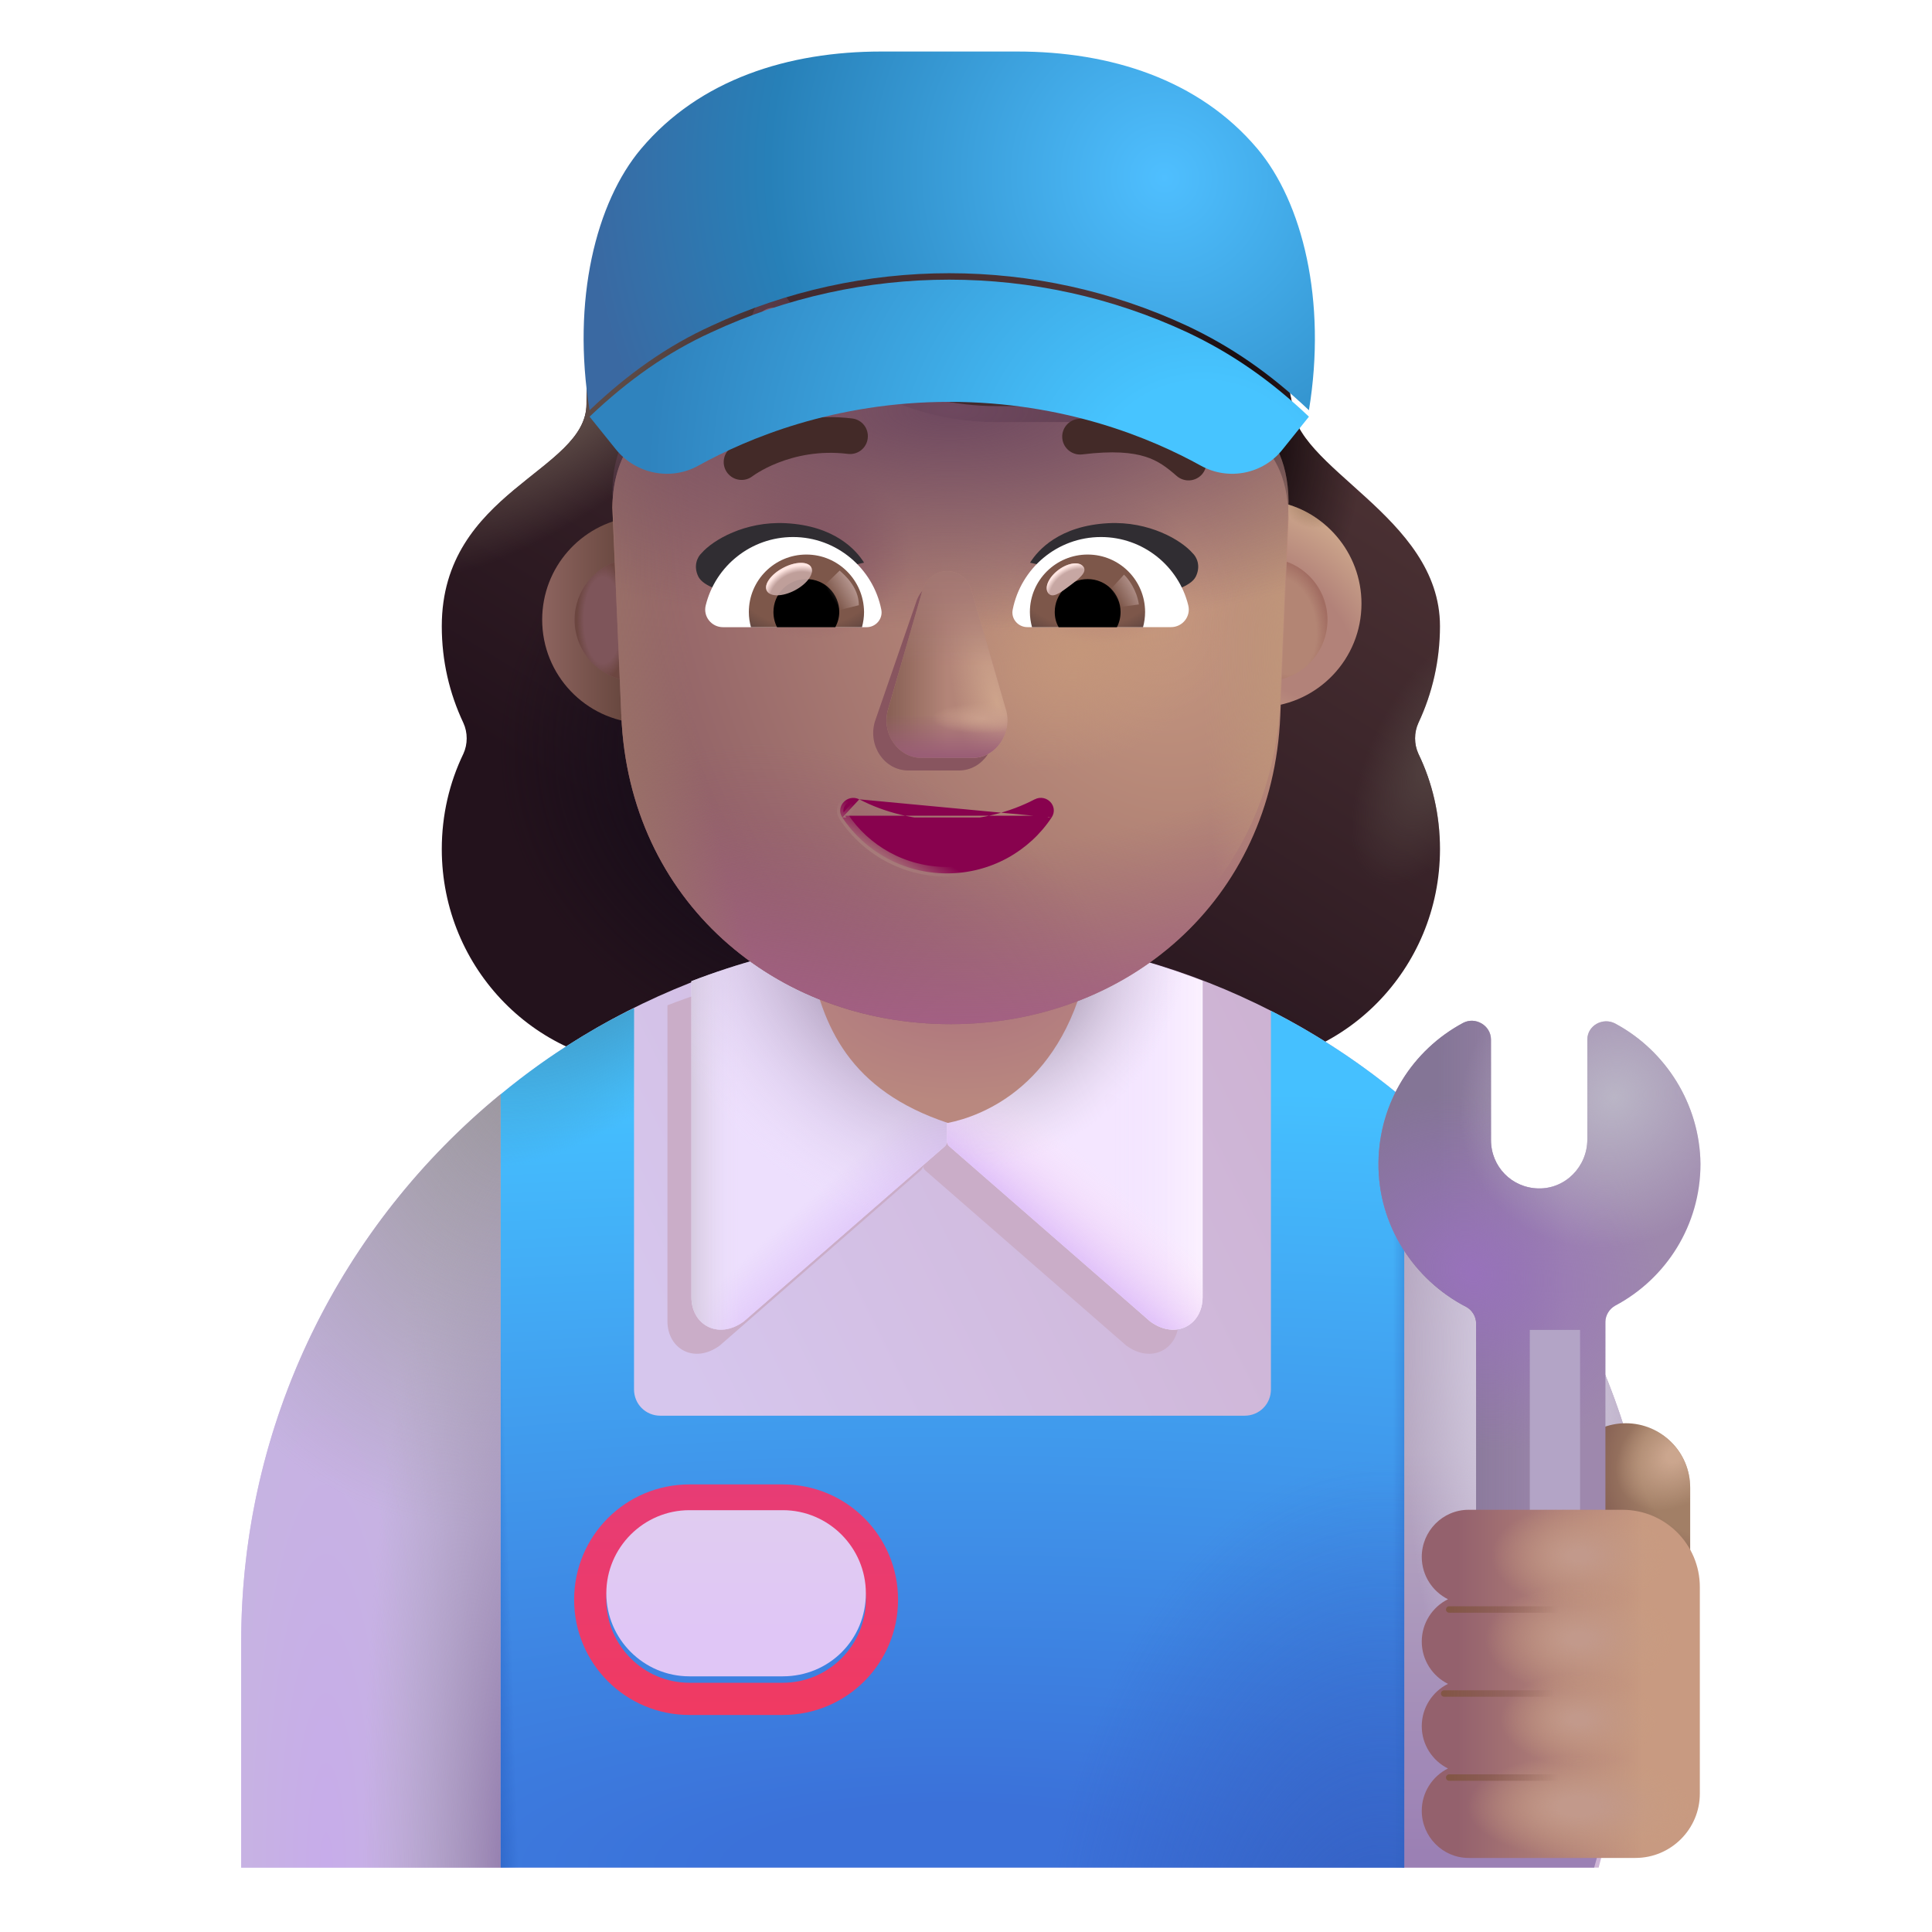 <svg viewBox="1 1 30 30" xmlns="http://www.w3.org/2000/svg">
<g filter="url(#filter0_ii_4002_1954)">
<path d="M23.51 10.724C23.51 9.002 21.211 8.271 21.211 7.25L21.071 6.57C21.071 5.65 21.323 5.179 20.968 4.559H10.651C10.345 5.179 10.257 6.343 10.257 7.263V7.273C10.257 8.321 8.01 8.625 8.01 10.724C8.01 11.264 8.128 11.764 8.345 12.225C8.414 12.375 8.414 12.555 8.345 12.705C8.128 13.155 8.01 13.656 8.01 14.186C8.01 16.048 9.498 17.559 11.331 17.559H20.189C22.022 17.559 23.51 16.048 23.51 14.186C23.51 13.656 23.392 13.155 23.175 12.705C23.106 12.555 23.106 12.375 23.175 12.225C23.392 11.764 23.51 11.254 23.51 10.724Z" fill="url(#paint0_linear_4002_1954)"/>
<path d="M23.51 10.724C23.51 9.002 21.211 8.271 21.211 7.25L21.071 6.57C21.071 5.65 21.323 5.179 20.968 4.559H10.651C10.345 5.179 10.257 6.343 10.257 7.263V7.273C10.257 8.321 8.01 8.625 8.01 10.724C8.01 11.264 8.128 11.764 8.345 12.225C8.414 12.375 8.414 12.555 8.345 12.705C8.128 13.155 8.01 13.656 8.01 14.186C8.01 16.048 9.498 17.559 11.331 17.559H20.189C22.022 17.559 23.51 16.048 23.51 14.186C23.51 13.656 23.392 13.155 23.175 12.705C23.106 12.555 23.106 12.375 23.175 12.225C23.392 11.764 23.51 11.254 23.51 10.724Z" fill="url(#paint1_radial_4002_1954)"/>
<path d="M23.51 10.724C23.51 9.002 21.211 8.271 21.211 7.25L21.071 6.57C21.071 5.65 21.323 5.179 20.968 4.559H10.651C10.345 5.179 10.257 6.343 10.257 7.263V7.273C10.257 8.321 8.01 8.625 8.01 10.724C8.01 11.264 8.128 11.764 8.345 12.225C8.414 12.375 8.414 12.555 8.345 12.705C8.128 13.155 8.01 13.656 8.01 14.186C8.01 16.048 9.498 17.559 11.331 17.559H20.189C22.022 17.559 23.51 16.048 23.51 14.186C23.51 13.656 23.392 13.155 23.175 12.705C23.106 12.555 23.106 12.375 23.175 12.225C23.392 11.764 23.51 11.254 23.51 10.724Z" fill="url(#paint2_radial_4002_1954)"/>
<path d="M23.51 10.724C23.51 9.002 21.211 8.271 21.211 7.25L21.071 6.57C21.071 5.65 21.323 5.179 20.968 4.559H10.651C10.345 5.179 10.257 6.343 10.257 7.263V7.273C10.257 8.321 8.01 8.625 8.01 10.724C8.01 11.264 8.128 11.764 8.345 12.225C8.414 12.375 8.414 12.555 8.345 12.705C8.128 13.155 8.01 13.656 8.01 14.186C8.01 16.048 9.498 17.559 11.331 17.559H20.189C22.022 17.559 23.51 16.048 23.51 14.186C23.51 13.656 23.392 13.155 23.175 12.705C23.106 12.555 23.106 12.375 23.175 12.225C23.392 11.764 23.51 11.254 23.51 10.724Z" fill="url(#paint3_radial_4002_1954)"/>
<path d="M23.51 10.724C23.51 9.002 21.211 8.271 21.211 7.25L21.071 6.57C21.071 5.65 21.323 5.179 20.968 4.559H10.651C10.345 5.179 10.257 6.343 10.257 7.263V7.273C10.257 8.321 8.01 8.625 8.01 10.724C8.01 11.264 8.128 11.764 8.345 12.225C8.414 12.375 8.414 12.555 8.345 12.705C8.128 13.155 8.01 13.656 8.01 14.186C8.01 16.048 9.498 17.559 11.331 17.559H20.189C22.022 17.559 23.51 16.048 23.51 14.186C23.51 13.656 23.392 13.155 23.175 12.705C23.106 12.555 23.106 12.375 23.175 12.225C23.392 11.764 23.51 11.254 23.51 10.724Z" fill="url(#paint4_radial_4002_1954)"/>
</g>
<path d="M15.745 15.5C9.675 15.5 4.745 20.42 4.745 26.5V30H25.824L26.735 26.5C26.735 20.42 21.815 15.5 15.745 15.5Z" fill="url(#paint5_linear_4002_1954)"/>
<g filter="url(#filter1_f_4002_1954)">
<path d="M19.301 21.515V16.607C18.579 16.327 17.82 16.122 17.033 16L15.332 17.776L13.634 16.001C12.846 16.124 12.087 16.33 11.364 16.61V21.515C11.364 21.948 11.782 22.183 12.176 21.894L15.298 19.174C15.32 19.154 15.332 19.127 15.332 19.098C15.332 19.127 15.345 19.154 15.367 19.174L18.489 21.894C18.883 22.183 19.301 21.948 19.301 21.515Z" fill="#CAADC8"/>
</g>
<path d="M11.736 16.236V21.141C11.736 21.574 12.154 21.809 12.549 21.52L15.671 18.8C15.692 18.781 15.705 18.753 15.705 18.724V17.402L14.006 15.627C13.219 15.75 12.459 15.956 11.736 16.236Z" fill="#EDDFFD"/>
<path d="M11.736 16.236V21.141C11.736 21.574 12.154 21.809 12.549 21.52L15.671 18.8C15.692 18.781 15.705 18.753 15.705 18.724V17.402L14.006 15.627C13.219 15.75 12.459 15.956 11.736 16.236Z" fill="url(#paint6_linear_4002_1954)"/>
<path d="M11.736 16.236V21.141C11.736 21.574 12.154 21.809 12.549 21.52L15.671 18.8C15.692 18.781 15.705 18.753 15.705 18.724V17.402L14.006 15.627C13.219 15.75 12.459 15.956 11.736 16.236Z" fill="url(#paint7_linear_4002_1954)"/>
<path d="M11.736 16.236V21.141C11.736 21.574 12.154 21.809 12.549 21.52L15.671 18.8C15.692 18.781 15.705 18.753 15.705 18.724V17.402L14.006 15.627C13.219 15.75 12.459 15.956 11.736 16.236Z" fill="url(#paint8_radial_4002_1954)"/>
<path d="M19.674 16.233V21.141C19.674 21.574 19.256 21.809 18.861 21.52L15.739 18.799C15.717 18.78 15.705 18.753 15.705 18.724V17.402L17.405 15.626C18.192 15.748 18.951 15.953 19.674 16.233Z" fill="#F4E6FF"/>
<path d="M19.674 16.233V21.141C19.674 21.574 19.256 21.809 18.861 21.52L15.739 18.799C15.717 18.78 15.705 18.753 15.705 18.724V17.402L17.405 15.626C18.192 15.748 18.951 15.953 19.674 16.233Z" fill="url(#paint9_linear_4002_1954)"/>
<path d="M19.674 16.233V21.141C19.674 21.574 19.256 21.809 18.861 21.52L15.739 18.799C15.717 18.78 15.705 18.753 15.705 18.724V17.402L17.405 15.626C18.192 15.748 18.951 15.953 19.674 16.233Z" fill="url(#paint10_linear_4002_1954)"/>
<path d="M19.674 16.233V21.141C19.674 21.574 19.256 21.809 18.861 21.52L15.739 18.799C15.717 18.78 15.705 18.753 15.705 18.724V17.402L17.405 15.626C18.192 15.748 18.951 15.953 19.674 16.233Z" fill="url(#paint11_radial_4002_1954)"/>
<path d="M8.775 30V17.99C6.315 20.006 4.745 23.068 4.745 26.5V30H8.775Z" fill="url(#paint12_radial_4002_1954)"/>
<path d="M8.775 30V17.99C6.315 20.006 4.745 23.068 4.745 26.5V30H8.775Z" fill="url(#paint13_radial_4002_1954)"/>
<path d="M8.775 30V17.99C6.315 20.006 4.745 23.068 4.745 26.5V30H8.775Z" fill="url(#paint14_radial_4002_1954)"/>
<path d="M22.775 18.043V30H25.754L26.735 26.5C26.735 23.098 25.195 20.06 22.775 18.043Z" fill="url(#paint15_linear_4002_1954)"/>
<path d="M22.775 18.043V30H25.754L26.735 26.5C26.735 23.098 25.195 20.06 22.775 18.043Z" fill="url(#paint16_radial_4002_1954)"/>
<path d="M26.245 23.1C26.795 23.1 27.245 23.55 27.245 24.1V26.39H25.245V24.1C25.245 23.55 25.695 23.1 26.245 23.1Z" fill="url(#paint17_radial_4002_1954)"/>
<path d="M26.245 23.1C26.795 23.1 27.245 23.55 27.245 24.1V26.39H25.245V24.1C25.245 23.55 25.695 23.1 26.245 23.1Z" fill="url(#paint18_radial_4002_1954)"/>
<path d="M20.735 16.696V22.573C20.735 22.803 20.555 22.983 20.325 22.983H11.255C11.025 22.983 10.845 22.803 10.845 22.573V16.653C10.706 16.72 10.568 16.792 10.432 16.866C10.07 17.066 9.72 17.286 9.385 17.524C9.175 17.674 8.972 17.83 8.775 17.993L8.775 30H22.805L22.805 18.068C22.172 17.536 21.478 17.075 20.735 16.696Z" fill="url(#paint19_radial_4002_1954)"/>
<path d="M20.735 16.696V22.573C20.735 22.803 20.555 22.983 20.325 22.983H11.255C11.025 22.983 10.845 22.803 10.845 22.573V16.653C10.706 16.72 10.568 16.792 10.432 16.866C10.07 17.066 9.72 17.286 9.385 17.524C9.175 17.674 8.972 17.83 8.775 17.993L8.775 30H22.805L22.805 18.068C22.172 17.536 21.478 17.075 20.735 16.696Z" fill="url(#paint20_radial_4002_1954)"/>
<path d="M20.735 16.696V22.573C20.735 22.803 20.555 22.983 20.325 22.983H11.255C11.025 22.983 10.845 22.803 10.845 22.573V16.653C10.706 16.72 10.568 16.792 10.432 16.866C10.07 17.066 9.72 17.286 9.385 17.524C9.175 17.674 8.972 17.83 8.775 17.993L8.775 30H22.805L22.805 18.068C22.172 17.536 21.478 17.075 20.735 16.696Z" fill="url(#paint21_linear_4002_1954)"/>
<path d="M20.735 16.696V22.573C20.735 22.803 20.555 22.983 20.325 22.983H11.255C11.025 22.983 10.845 22.803 10.845 22.573V16.653C10.706 16.72 10.568 16.792 10.432 16.866C10.07 17.066 9.72 17.286 9.385 17.524C9.175 17.674 8.972 17.83 8.775 17.993L8.775 30H22.805L22.805 18.068C22.172 17.536 21.478 17.075 20.735 16.696Z" fill="url(#paint22_linear_4002_1954)"/>
<path d="M20.735 16.696V22.573C20.735 22.803 20.555 22.983 20.325 22.983H11.255C11.025 22.983 10.845 22.803 10.845 22.573V16.653C10.706 16.72 10.568 16.792 10.432 16.866C10.07 17.066 9.72 17.286 9.385 17.524C9.175 17.674 8.972 17.83 8.775 17.993L8.775 30H22.805L22.805 18.068C22.172 17.536 21.478 17.075 20.735 16.696Z" fill="url(#paint23_radial_4002_1954)"/>
<g filter="url(#filter2_d_4002_1954)">
<path d="M13.155 24.45C13.865 24.45 14.445 25.03 14.445 25.74C14.445 26.45 13.865 27.03 13.155 27.03H11.705C10.995 27.03 10.415 26.45 10.415 25.74C10.415 25.03 10.995 24.45 11.705 24.45H13.155ZM13.155 23.95H11.705C10.715 23.95 9.915 24.75 9.915 25.74C9.915 26.73 10.715 27.53 11.705 27.53H13.155C14.145 27.53 14.945 26.73 14.945 25.74C14.945 24.75 14.145 23.95 13.155 23.95Z" fill="url(#paint24_linear_4002_1954)"/>
</g>
<g filter="url(#filter3_i_4002_1954)">
<path d="M13.155 27.03H11.705C10.995 27.03 10.415 26.45 10.415 25.74C10.415 25.03 10.995 24.45 11.705 24.45H13.155C13.865 24.45 14.445 25.03 14.445 25.74C14.445 26.46 13.875 27.03 13.155 27.03Z" fill="url(#paint25_linear_4002_1954)"/>
</g>
<g filter="url(#filter4_i_4002_1954)">
<path d="M15.717 18.637C14.194 18.129 13.767 17.149 13.564 16.048H17.916C17.549 18.064 16.235 18.535 15.717 18.637Z" fill="url(#paint26_radial_4002_1954)"/>
</g>
<g filter="url(#filter5_i_4002_1954)">
<path d="M25.93 17.043C25.739 16.943 25.498 17.073 25.498 17.293V18.844C25.498 19.264 25.157 19.614 24.735 19.604C24.323 19.594 24.002 19.264 24.002 18.854V17.293C24.002 17.073 23.761 16.933 23.57 17.033C22.787 17.453 22.265 18.264 22.255 19.204C22.245 20.175 22.807 21.025 23.621 21.445C23.711 21.495 23.771 21.596 23.771 21.696V27.999C23.771 28.55 24.223 29 24.775 29C25.327 29 25.779 28.55 25.779 27.999V21.676C25.779 21.576 25.839 21.476 25.93 21.425C26.723 21.005 27.255 20.175 27.255 19.224C27.245 18.294 26.713 17.463 25.93 17.043Z" fill="#9E88AD"/>
<path d="M25.93 17.043C25.739 16.943 25.498 17.073 25.498 17.293V18.844C25.498 19.264 25.157 19.614 24.735 19.604C24.323 19.594 24.002 19.264 24.002 18.854V17.293C24.002 17.073 23.761 16.933 23.57 17.033C22.787 17.453 22.265 18.264 22.255 19.204C22.245 20.175 22.807 21.025 23.621 21.445C23.711 21.495 23.771 21.596 23.771 21.696V27.999C23.771 28.55 24.223 29 24.775 29C25.327 29 25.779 28.55 25.779 27.999V21.676C25.779 21.576 25.839 21.476 25.93 21.425C26.723 21.005 27.255 20.175 27.255 19.224C27.245 18.294 26.713 17.463 25.93 17.043Z" fill="url(#paint27_linear_4002_1954)"/>
<path d="M25.93 17.043C25.739 16.943 25.498 17.073 25.498 17.293V18.844C25.498 19.264 25.157 19.614 24.735 19.604C24.323 19.594 24.002 19.264 24.002 18.854V17.293C24.002 17.073 23.761 16.933 23.57 17.033C22.787 17.453 22.265 18.264 22.255 19.204C22.245 20.175 22.807 21.025 23.621 21.445C23.711 21.495 23.771 21.596 23.771 21.696V27.999C23.771 28.55 24.223 29 24.775 29C25.327 29 25.779 28.55 25.779 27.999V21.676C25.779 21.576 25.839 21.476 25.93 21.425C26.723 21.005 27.255 20.175 27.255 19.224C27.245 18.294 26.713 17.463 25.93 17.043Z" fill="url(#paint28_radial_4002_1954)"/>
<path d="M25.93 17.043C25.739 16.943 25.498 17.073 25.498 17.293V18.844C25.498 19.264 25.157 19.614 24.735 19.604C24.323 19.594 24.002 19.264 24.002 18.854V17.293C24.002 17.073 23.761 16.933 23.57 17.033C22.787 17.453 22.265 18.264 22.255 19.204C22.245 20.175 22.807 21.025 23.621 21.445C23.711 21.495 23.771 21.596 23.771 21.696V27.999C23.771 28.55 24.223 29 24.775 29C25.327 29 25.779 28.55 25.779 27.999V21.676C25.779 21.576 25.839 21.476 25.93 21.425C26.723 21.005 27.255 20.175 27.255 19.224C27.245 18.294 26.713 17.463 25.93 17.043Z" fill="url(#paint29_radial_4002_1954)"/>
</g>
<g filter="url(#filter6_f_4002_1954)">
<rect x="24.755" y="21.651" width="0.78" height="3.662" fill="#B3A4C6"/>
</g>
<g filter="url(#filter7_i_4002_1954)">
<path d="M22.927 25.326C22.927 24.924 23.252 24.594 23.654 24.594H26.045C26.708 24.594 27.245 25.131 27.245 25.794V29C27.245 29.552 26.797 30 26.245 30H23.654C23.252 30 22.927 29.669 22.927 29.268C22.927 28.981 23.093 28.731 23.334 28.611C23.093 28.491 22.927 28.241 22.927 27.954C22.927 27.667 23.093 27.417 23.334 27.297C23.093 27.177 22.927 26.927 22.927 26.64C22.927 26.353 23.093 26.102 23.334 25.983C23.093 25.863 22.927 25.612 22.927 25.326Z" fill="url(#paint30_linear_4002_1954)"/>
<path d="M22.927 25.326C22.927 24.924 23.252 24.594 23.654 24.594H26.045C26.708 24.594 27.245 25.131 27.245 25.794V29C27.245 29.552 26.797 30 26.245 30H23.654C23.252 30 22.927 29.669 22.927 29.268C22.927 28.981 23.093 28.731 23.334 28.611C23.093 28.491 22.927 28.241 22.927 27.954C22.927 27.667 23.093 27.417 23.334 27.297C23.093 27.177 22.927 26.927 22.927 26.64C22.927 26.353 23.093 26.102 23.334 25.983C23.093 25.863 22.927 25.612 22.927 25.326Z" fill="url(#paint31_radial_4002_1954)"/>
<path d="M22.927 25.326C22.927 24.924 23.252 24.594 23.654 24.594H26.045C26.708 24.594 27.245 25.131 27.245 25.794V29C27.245 29.552 26.797 30 26.245 30H23.654C23.252 30 22.927 29.669 22.927 29.268C22.927 28.981 23.093 28.731 23.334 28.611C23.093 28.491 22.927 28.241 22.927 27.954C22.927 27.667 23.093 27.417 23.334 27.297C23.093 27.177 22.927 26.927 22.927 26.64C22.927 26.353 23.093 26.102 23.334 25.983C23.093 25.863 22.927 25.612 22.927 25.326Z" fill="url(#paint32_radial_4002_1954)"/>
<path d="M22.927 25.326C22.927 24.924 23.252 24.594 23.654 24.594H26.045C26.708 24.594 27.245 25.131 27.245 25.794V29C27.245 29.552 26.797 30 26.245 30H23.654C23.252 30 22.927 29.669 22.927 29.268C22.927 28.981 23.093 28.731 23.334 28.611C23.093 28.491 22.927 28.241 22.927 27.954C22.927 27.667 23.093 27.417 23.334 27.297C23.093 27.177 22.927 26.927 22.927 26.64C22.927 26.353 23.093 26.102 23.334 25.983C23.093 25.863 22.927 25.612 22.927 25.326Z" fill="url(#paint33_radial_4002_1954)"/>
<path d="M22.927 25.326C22.927 24.924 23.252 24.594 23.654 24.594H26.045C26.708 24.594 27.245 25.131 27.245 25.794V29C27.245 29.552 26.797 30 26.245 30H23.654C23.252 30 22.927 29.669 22.927 29.268C22.927 28.981 23.093 28.731 23.334 28.611C23.093 28.491 22.927 28.241 22.927 27.954C22.927 27.667 23.093 27.417 23.334 27.297C23.093 27.177 22.927 26.927 22.927 26.64C22.927 26.353 23.093 26.102 23.334 25.983C23.093 25.863 22.927 25.612 22.927 25.326Z" fill="url(#paint34_radial_4002_1954)"/>
</g>
<g filter="url(#filter8_f_4002_1954)">
<path d="M23.503 25.992H25.3" stroke="url(#paint35_linear_4002_1954)" stroke-width="0.1" stroke-linecap="round"/>
</g>
<g filter="url(#filter9_f_4002_1954)">
<path d="M23.425 27.297H25.222" stroke="url(#paint36_linear_4002_1954)" stroke-width="0.1" stroke-linecap="round"/>
</g>
<g filter="url(#filter10_f_4002_1954)">
<path d="M23.503 28.602H25.3" stroke="url(#paint37_linear_4002_1954)" stroke-width="0.1" stroke-linecap="round"/>
</g>
<g filter="url(#filter11_i_4002_1954)">
<path d="M20.627 12.229C20.692 11.165 20.756 10.102 20.811 9.038C21.567 9.17 22.141 9.83 22.141 10.623C22.141 11.48 21.471 12.18 20.627 12.229Z" fill="url(#paint38_radial_4002_1954)"/>
<path d="M20.627 12.229C20.692 11.165 20.756 10.102 20.811 9.038C21.567 9.17 22.141 9.83 22.141 10.623C22.141 11.48 21.471 12.18 20.627 12.229Z" fill="url(#paint39_radial_4002_1954)"/>
</g>
<g filter="url(#filter12_i_4002_1954)">
<path d="M10.651 9.03C9.87 9.14 9.269 9.811 9.269 10.623C9.269 11.482 9.942 12.184 10.789 12.23C10.725 11.161 10.672 10.099 10.651 9.03Z" fill="url(#paint40_linear_4002_1954)"/>
</g>
<g filter="url(#filter13_f_4002_1954)">
<path d="M10.668 9.691C10.241 9.787 9.922 10.168 9.922 10.623C9.922 11.108 10.283 11.508 10.751 11.57C10.716 10.944 10.687 10.318 10.668 9.691Z" fill="#7E555A"/>
<path d="M10.668 9.691C10.241 9.787 9.922 10.168 9.922 10.623C9.922 11.108 10.283 11.508 10.751 11.57C10.716 10.944 10.687 10.318 10.668 9.691Z" fill="url(#paint41_radial_4002_1954)"/>
</g>
<g filter="url(#filter14_f_4002_1954)">
<path d="M20.667 11.579C20.705 10.944 20.742 10.31 20.777 9.675C21.248 9.734 21.613 10.136 21.613 10.623C21.613 11.148 21.19 11.574 20.667 11.579Z" fill="#B38574"/>
<path d="M20.667 11.579C20.705 10.944 20.742 10.31 20.777 9.675C21.248 9.734 21.613 10.136 21.613 10.623C21.613 11.148 21.19 11.574 20.667 11.579Z" fill="url(#paint42_radial_4002_1954)"/>
</g>
<g filter="url(#filter15_i_4002_1954)">
<path d="M19.795 7.306H16.481C15.167 7.306 13.973 6.712 13.236 5.65C13.107 5.464 12.838 5.503 12.758 5.698L12.679 5.893C12.44 6.458 11.992 6.897 11.445 7.131C11.415 7.15 11.375 7.17 11.335 7.18C11.086 7.297 10.519 7.667 10.509 8.632L10.648 11.867C10.768 14.733 13.027 16.653 15.764 16.653C18.501 16.653 20.76 14.733 20.88 11.867L21.009 8.788C20.989 7.433 19.984 7.306 19.795 7.306Z" fill="url(#paint43_radial_4002_1954)"/>
<path d="M19.795 7.306H16.481C15.167 7.306 13.973 6.712 13.236 5.65C13.107 5.464 12.838 5.503 12.758 5.698L12.679 5.893C12.44 6.458 11.992 6.897 11.445 7.131C11.415 7.15 11.375 7.17 11.335 7.18C11.086 7.297 10.519 7.667 10.509 8.632L10.648 11.867C10.768 14.733 13.027 16.653 15.764 16.653C18.501 16.653 20.76 14.733 20.88 11.867L21.009 8.788C20.989 7.433 19.984 7.306 19.795 7.306Z" fill="url(#paint44_radial_4002_1954)"/>
<path d="M19.795 7.306H16.481C15.167 7.306 13.973 6.712 13.236 5.65C13.107 5.464 12.838 5.503 12.758 5.698L12.679 5.893C12.44 6.458 11.992 6.897 11.445 7.131C11.415 7.15 11.375 7.17 11.335 7.18C11.086 7.297 10.519 7.667 10.509 8.632L10.648 11.867C10.768 14.733 13.027 16.653 15.764 16.653C18.501 16.653 20.76 14.733 20.88 11.867L21.009 8.788C20.989 7.433 19.984 7.306 19.795 7.306Z" fill="url(#paint45_radial_4002_1954)"/>
<path d="M19.795 7.306H16.481C15.167 7.306 13.973 6.712 13.236 5.65C13.107 5.464 12.838 5.503 12.758 5.698L12.679 5.893C12.44 6.458 11.992 6.897 11.445 7.131C11.415 7.15 11.375 7.17 11.335 7.18C11.086 7.297 10.519 7.667 10.509 8.632L10.648 11.867C10.768 14.733 13.027 16.653 15.764 16.653C18.501 16.653 20.76 14.733 20.88 11.867L21.009 8.788C20.989 7.433 19.984 7.306 19.795 7.306Z" fill="url(#paint46_radial_4002_1954)"/>
<path d="M19.795 7.306H16.481C15.167 7.306 13.973 6.712 13.236 5.65C13.107 5.464 12.838 5.503 12.758 5.698L12.679 5.893C12.44 6.458 11.992 6.897 11.445 7.131C11.415 7.15 11.375 7.17 11.335 7.18C11.086 7.297 10.519 7.667 10.509 8.632L10.648 11.867C10.768 14.733 13.027 16.653 15.764 16.653C18.501 16.653 20.76 14.733 20.88 11.867L21.009 8.788C20.989 7.433 19.984 7.306 19.795 7.306Z" fill="url(#paint47_radial_4002_1954)"/>
<path d="M19.795 7.306H16.481C15.167 7.306 13.973 6.712 13.236 5.65C13.107 5.464 12.838 5.503 12.758 5.698L12.679 5.893C12.44 6.458 11.992 6.897 11.445 7.131C11.415 7.15 11.375 7.17 11.335 7.18C11.086 7.297 10.519 7.667 10.509 8.632L10.648 11.867C10.768 14.733 13.027 16.653 15.764 16.653C18.501 16.653 20.76 14.733 20.88 11.867L21.009 8.788C20.989 7.433 19.984 7.306 19.795 7.306Z" fill="url(#paint48_radial_4002_1954)"/>
<path d="M19.795 7.306H16.481C15.167 7.306 13.973 6.712 13.236 5.65C13.107 5.464 12.838 5.503 12.758 5.698L12.679 5.893C12.44 6.458 11.992 6.897 11.445 7.131C11.415 7.15 11.375 7.17 11.335 7.18C11.086 7.297 10.519 7.667 10.509 8.632L10.648 11.867C10.768 14.733 13.027 16.653 15.764 16.653C18.501 16.653 20.76 14.733 20.88 11.867L21.009 8.788C20.989 7.433 19.984 7.306 19.795 7.306Z" fill="url(#paint49_radial_4002_1954)"/>
<path d="M19.795 7.306H16.481C15.167 7.306 13.973 6.712 13.236 5.65C13.107 5.464 12.838 5.503 12.758 5.698L12.679 5.893C12.44 6.458 11.992 6.897 11.445 7.131C11.415 7.15 11.375 7.17 11.335 7.18C11.086 7.297 10.519 7.667 10.509 8.632L10.648 11.867C10.768 14.733 13.027 16.653 15.764 16.653C18.501 16.653 20.76 14.733 20.88 11.867L21.009 8.788C20.989 7.433 19.984 7.306 19.795 7.306Z" fill="url(#paint50_radial_4002_1954)"/>
</g>
<path d="M19.795 7.306H16.481C15.167 7.306 13.973 6.712 13.236 5.65C13.107 5.464 12.838 5.503 12.758 5.698L12.679 5.893C12.44 6.458 11.992 6.897 11.445 7.131C11.415 7.15 11.375 7.17 11.335 7.18C11.086 7.297 10.519 7.667 10.509 8.632L10.648 11.867C10.768 14.733 13.027 16.653 15.764 16.653C18.501 16.653 20.76 14.733 20.88 11.867L21.009 8.788C20.989 7.433 19.984 7.306 19.795 7.306Z" fill="url(#paint51_radial_4002_1954)"/>
<path d="M19.795 7.306H16.481C15.167 7.306 13.973 6.712 13.236 5.65C13.107 5.464 12.838 5.503 12.758 5.698L12.679 5.893C12.44 6.458 11.992 6.897 11.445 7.131C11.415 7.15 11.375 7.17 11.335 7.18C11.086 7.297 10.519 7.667 10.509 8.632L10.648 11.867C10.768 14.733 13.027 16.653 15.764 16.653C18.501 16.653 20.76 14.733 20.88 11.867L21.009 8.788C20.989 7.433 19.984 7.306 19.795 7.306Z" fill="url(#paint52_radial_4002_1954)"/>
<g filter="url(#filter16_f_4002_1954)">
<path d="M15.219 10.37L14.584 12.208C14.475 12.586 14.736 12.964 15.104 12.964H15.891C16.26 12.964 16.52 12.581 16.411 12.208L15.88 10.37C15.766 9.963 15.338 9.963 15.219 10.37Z" fill="#88555F"/>
</g>
<g filter="url(#filter17_f_4002_1954)">
<path d="M15.322 10.174L14.791 12.012C14.683 12.391 14.943 12.769 15.312 12.769H16.098C16.467 12.769 16.727 12.385 16.619 12.012L16.087 10.174C15.973 9.767 15.442 9.767 15.322 10.174Z" fill="#B38578"/>
<path d="M15.322 10.174L14.791 12.012C14.683 12.391 14.943 12.769 15.312 12.769H16.098C16.467 12.769 16.727 12.385 16.619 12.012L16.087 10.174C15.973 9.767 15.442 9.767 15.322 10.174Z" fill="url(#paint53_radial_4002_1954)"/>
<path d="M15.322 10.174L14.791 12.012C14.683 12.391 14.943 12.769 15.312 12.769H16.098C16.467 12.769 16.727 12.385 16.619 12.012L16.087 10.174C15.973 9.767 15.442 9.767 15.322 10.174Z" fill="url(#paint54_linear_4002_1954)"/>
<path d="M15.322 10.174L14.791 12.012C14.683 12.391 14.943 12.769 15.312 12.769H16.098C16.467 12.769 16.727 12.385 16.619 12.012L16.087 10.174C15.973 9.767 15.442 9.767 15.322 10.174Z" fill="url(#paint55_linear_4002_1954)"/>
<path d="M15.322 10.174L14.791 12.012C14.683 12.391 14.943 12.769 15.312 12.769H16.098C16.467 12.769 16.727 12.385 16.619 12.012L16.087 10.174C15.973 9.767 15.442 9.767 15.322 10.174Z" fill="url(#paint56_radial_4002_1954)"/>
<path d="M15.322 10.174L14.791 12.012C14.683 12.391 14.943 12.769 15.312 12.769H16.098C16.467 12.769 16.727 12.385 16.619 12.012L16.087 10.174C15.973 9.767 15.442 9.767 15.322 10.174Z" fill="url(#paint57_linear_4002_1954)"/>
</g>
<path d="M14.343 13.412L14.343 13.412C14.736 13.617 15.205 13.735 15.705 13.735C16.21 13.735 16.674 13.617 17.067 13.412L17.068 13.412L17.068 13.412C17.158 13.366 17.252 13.393 17.309 13.452C17.366 13.511 17.387 13.607 17.33 13.693M14.343 13.412L17.288 13.666M14.343 13.412L14.342 13.412C14.251 13.366 14.157 13.395 14.101 13.454C14.044 13.514 14.022 13.609 14.08 13.694M14.343 13.412L14.122 13.666M17.33 13.693C17.33 13.693 17.33 13.693 17.33 13.693L17.288 13.666M17.33 13.693C17.33 13.693 17.33 13.693 17.33 13.693L17.288 13.666M17.33 13.693C16.986 14.214 16.387 14.562 15.705 14.562C15.023 14.562 14.424 14.215 14.08 13.694M17.288 13.666C16.953 14.173 16.37 14.512 15.705 14.512C15.04 14.512 14.457 14.173 14.122 13.666M14.08 13.694C14.08 13.694 14.08 13.694 14.081 13.694L14.122 13.666M14.08 13.694C14.08 13.694 14.08 13.693 14.08 13.693L14.122 13.666" fill="#88024E" stroke="url(#paint58_linear_4002_1954)" stroke-width="0.1"/>
<g filter="url(#filter18_i_4002_1954)">
<path d="M19.438 8.173C19.263 8.021 19.059 7.859 18.75 7.762C18.446 7.666 18.065 7.641 17.538 7.705C17.386 7.724 17.277 7.862 17.296 8.014C17.315 8.166 17.453 8.274 17.605 8.256C18.086 8.197 18.381 8.227 18.584 8.291C18.782 8.353 18.916 8.455 19.073 8.592C19.189 8.692 19.364 8.68 19.465 8.565C19.565 8.449 19.553 8.274 19.438 8.173Z" fill="#432A28"/>
</g>
<g filter="url(#filter19_i_4002_1954)">
<path d="M12.294 8.057C12.384 8.003 12.514 7.934 12.678 7.87C13.005 7.741 13.473 7.629 14.033 7.698C14.185 7.716 14.293 7.854 14.274 8.007C14.256 8.159 14.118 8.267 13.966 8.248C13.517 8.193 13.143 8.283 12.88 8.386C12.749 8.437 12.647 8.492 12.579 8.533C12.545 8.553 12.52 8.57 12.504 8.581C12.496 8.586 12.49 8.59 12.487 8.593L12.484 8.595C12.364 8.688 12.19 8.666 12.096 8.545C12.002 8.424 12.024 8.25 12.145 8.156L12.294 8.057Z" fill="#432A28"/>
</g>
<g filter="url(#filter20_i_4002_1954)">
<path d="M18.213 9.274C17.448 9.313 17.114 9.696 16.995 9.887L19.006 10.348C19.147 10.356 19.491 10.262 19.569 10.102C19.65 9.935 19.581 9.797 19.518 9.739C19.342 9.536 18.844 9.242 18.213 9.274Z" fill="#302D32"/>
</g>
<g filter="url(#filter21_i_4002_1954)">
<path d="M13.199 9.274C13.964 9.313 14.298 9.696 14.417 9.887L12.406 10.348C12.265 10.356 11.921 10.262 11.843 10.102C11.762 9.935 11.831 9.797 11.894 9.739C12.07 9.536 12.568 9.242 13.199 9.274Z" fill="#302D32"/>
</g>
<path d="M18.096 9.339C18.749 9.339 19.301 9.789 19.451 10.398C19.495 10.572 19.362 10.738 19.183 10.738H16.952C16.81 10.738 16.696 10.609 16.725 10.467C16.851 9.826 17.415 9.339 18.096 9.339Z" fill="white"/>
<path d="M17.889 9.611C18.384 9.611 18.781 10.012 18.781 10.503C18.781 10.584 18.769 10.666 18.749 10.739H17.025C17.005 10.662 16.992 10.584 16.992 10.503C16.992 10.012 17.394 9.611 17.889 9.611Z" fill="url(#paint59_radial_4002_1954)"/>
<path d="M17.378 10.503C17.378 10.219 17.605 9.992 17.889 9.992C18.173 9.992 18.4 10.219 18.4 10.503C18.4 10.588 18.38 10.67 18.343 10.739H17.439C17.398 10.67 17.378 10.588 17.378 10.503Z" fill="black"/>
<g filter="url(#filter22_f_4002_1954)">
<path d="M17.823 9.8C17.887 9.885 17.754 9.988 17.603 10.101C17.452 10.214 17.34 10.294 17.276 10.209C17.213 10.124 17.284 9.963 17.435 9.85C17.586 9.737 17.76 9.714 17.823 9.8Z" fill="#C7A7A3"/>
<path d="M17.823 9.8C17.887 9.885 17.754 9.988 17.603 10.101C17.452 10.214 17.34 10.294 17.276 10.209C17.213 10.124 17.284 9.963 17.435 9.85C17.586 9.737 17.76 9.714 17.823 9.8Z" fill="url(#paint60_radial_4002_1954)"/>
</g>
<g filter="url(#filter23_f_4002_1954)">
<path d="M18.684 10.386C18.651 10.155 18.516 9.981 18.453 9.923L18.193 10.208L18.31 10.437L18.684 10.386Z" fill="url(#paint61_linear_4002_1954)"/>
</g>
<path d="M13.314 9.339C12.661 9.339 12.109 9.789 11.959 10.398C11.914 10.572 12.048 10.739 12.227 10.739H14.458C14.6 10.739 14.713 10.609 14.685 10.467C14.559 9.826 13.991 9.339 13.314 9.339Z" fill="white"/>
<path d="M13.521 9.611C13.026 9.611 12.628 10.012 12.628 10.503C12.628 10.585 12.64 10.666 12.661 10.739H14.385C14.405 10.662 14.417 10.585 14.417 10.503C14.413 10.012 14.016 9.611 13.521 9.611Z" fill="url(#paint62_radial_4002_1954)"/>
<path d="M14.032 10.503C14.032 10.219 13.805 9.992 13.521 9.992C13.237 9.992 13.01 10.219 13.01 10.503C13.01 10.588 13.03 10.67 13.066 10.739H13.971C14.008 10.67 14.032 10.588 14.032 10.503Z" fill="black"/>
<g filter="url(#filter24_f_4002_1954)">
<path d="M14.336 10.398C14.336 10.11 14.102 9.918 14.038 9.86L13.75 10.139L13.927 10.5L14.336 10.398Z" fill="url(#paint63_linear_4002_1954)"/>
</g>
<g filter="url(#filter25_f_4002_1954)">
<ellipse cx="13.252" cy="9.992" rx="0.39" ry="0.197" transform="rotate(-27.914 13.252 9.992)" fill="#C7A7A3" fill-opacity="0.9"/>
<ellipse cx="13.252" cy="9.992" rx="0.39" ry="0.197" transform="rotate(-27.914 13.252 9.992)" fill="url(#paint64_radial_4002_1954)"/>
</g>
<g filter="url(#filter26_i_4002_1954)">
<path d="M12.045 6.26C11.365 6.57 10.755 7 10.155 7.57L10.565 8.08C10.875 8.46 11.415 8.57 11.845 8.33C12.605 7.91 13.955 7.34 15.745 7.34C17.535 7.34 18.885 7.91 19.645 8.33C20.075 8.57 20.615 8.46 20.915 8.08L21.325 7.57C20.725 7 20.115 6.58 19.435 6.26C17.095 5.17 14.385 5.17 12.045 6.26Z" fill="url(#paint65_radial_4002_1954)"/>
</g>
<g filter="url(#filter27_i_4002_1954)">
<path d="M16.795 2C18.235 2 19.615 2.43 20.525 3.51C21.225 4.34 21.605 5.87 21.325 7.57C20.725 7 20.115 6.58 19.435 6.26C17.095 5.17 14.385 5.17 12.045 6.26C11.365 6.57 10.755 7 10.155 7.57C9.875 5.86 10.255 4.34 10.955 3.51C11.865 2.43 13.245 2 14.685 2H16.795Z" fill="url(#paint66_radial_4002_1954)"/>
</g>
<defs>
<filter id="filter0_ii_4002_1954" x="7.71" y="4.309" width="15.95" height="13.5" filterUnits="userSpaceOnUse" color-interpolation-filters="sRGB">
<feFlood flood-opacity="0" result="BackgroundImageFix"/>
<feBlend mode="normal" in="SourceGraphic" in2="BackgroundImageFix" result="shape"/>
<feColorMatrix in="SourceAlpha" type="matrix" values="0 0 0 0 0 0 0 0 0 0 0 0 0 0 0 0 0 0 127 0" result="hardAlpha"/>
<feOffset dx="0.15" dy="-0.25"/>
<feGaussianBlur stdDeviation="0.25"/>
<feComposite in2="hardAlpha" operator="arithmetic" k2="-1" k3="1"/>
<feColorMatrix type="matrix" values="0 0 0 0 0.153 0 0 0 0 0.102 0 0 0 0 0.169 0 0 0 1 0"/>
<feBlend mode="normal" in2="shape" result="effect1_innerShadow_4002_1954"/>
<feColorMatrix in="SourceAlpha" type="matrix" values="0 0 0 0 0 0 0 0 0 0 0 0 0 0 0 0 0 0 127 0" result="hardAlpha"/>
<feOffset dx="-0.3" dy="0.25"/>
<feGaussianBlur stdDeviation="0.375"/>
<feComposite in2="hardAlpha" operator="arithmetic" k2="-1" k3="1"/>
<feColorMatrix type="matrix" values="0 0 0 0 0.404 0 0 0 0 0.314 0 0 0 0 0.31 0 0 0 1 0"/>
<feBlend mode="normal" in2="effect1_innerShadow_4002_1954" result="effect2_innerShadow_4002_1954"/>
</filter>
<filter id="filter1_f_4002_1954" x="10.364" y="15" width="9.938" height="8.021" filterUnits="userSpaceOnUse" color-interpolation-filters="sRGB">
<feFlood flood-opacity="0" result="BackgroundImageFix"/>
<feBlend mode="normal" in="SourceGraphic" in2="BackgroundImageFix" result="shape"/>
<feGaussianBlur stdDeviation="0.5" result="effect1_foregroundBlur_4002_1954"/>
</filter>
<filter id="filter2_d_4002_1954" x="9.765" y="23.9" width="5.33" height="3.88" filterUnits="userSpaceOnUse" color-interpolation-filters="sRGB">
<feFlood flood-opacity="0" result="BackgroundImageFix"/>
<feColorMatrix in="SourceAlpha" type="matrix" values="0 0 0 0 0 0 0 0 0 0 0 0 0 0 0 0 0 0 127 0" result="hardAlpha"/>
<feOffset dy="0.1"/>
<feGaussianBlur stdDeviation="0.075"/>
<feComposite in2="hardAlpha" operator="out"/>
<feColorMatrix type="matrix" values="0 0 0 0 0.188 0 0 0 0 0.384 0 0 0 0 0.824 0 0 0 1 0"/>
<feBlend mode="normal" in2="BackgroundImageFix" result="effect1_dropShadow_4002_1954"/>
<feBlend mode="normal" in="SourceGraphic" in2="effect1_dropShadow_4002_1954" result="shape"/>
</filter>
<filter id="filter3_i_4002_1954" x="10.415" y="24.45" width="4.03" height="2.58" filterUnits="userSpaceOnUse" color-interpolation-filters="sRGB">
<feFlood flood-opacity="0" result="BackgroundImageFix"/>
<feBlend mode="normal" in="SourceGraphic" in2="BackgroundImageFix" result="shape"/>
<feColorMatrix in="SourceAlpha" type="matrix" values="0 0 0 0 0 0 0 0 0 0 0 0 0 0 0 0 0 0 127 0" result="hardAlpha"/>
<feOffset/>
<feGaussianBlur stdDeviation="0.125"/>
<feComposite in2="hardAlpha" operator="arithmetic" k2="-1" k3="1"/>
<feColorMatrix type="matrix" values="0 0 0 0 0.882 0 0 0 0 0.808 0 0 0 0 0.929 0 0 0 1 0"/>
<feBlend mode="normal" in2="shape" result="effect1_innerShadow_4002_1954"/>
</filter>
<filter id="filter4_i_4002_1954" x="13.564" y="15.848" width="4.352" height="2.789" filterUnits="userSpaceOnUse" color-interpolation-filters="sRGB">
<feFlood flood-opacity="0" result="BackgroundImageFix"/>
<feBlend mode="normal" in="SourceGraphic" in2="BackgroundImageFix" result="shape"/>
<feColorMatrix in="SourceAlpha" type="matrix" values="0 0 0 0 0 0 0 0 0 0 0 0 0 0 0 0 0 0 127 0" result="hardAlpha"/>
<feOffset dy="-0.2"/>
<feGaussianBlur stdDeviation="0.2"/>
<feComposite in2="hardAlpha" operator="arithmetic" k2="-1" k3="1"/>
<feColorMatrix type="matrix" values="0 0 0 0 0.608 0 0 0 0 0.439 0 0 0 0 0.396 0 0 0 1 0"/>
<feBlend mode="normal" in2="shape" result="effect1_innerShadow_4002_1954"/>
</filter>
<filter id="filter5_i_4002_1954" x="22.255" y="16.85" width="5.15" height="12.15" filterUnits="userSpaceOnUse" color-interpolation-filters="sRGB">
<feFlood flood-opacity="0" result="BackgroundImageFix"/>
<feBlend mode="normal" in="SourceGraphic" in2="BackgroundImageFix" result="shape"/>
<feColorMatrix in="SourceAlpha" type="matrix" values="0 0 0 0 0 0 0 0 0 0 0 0 0 0 0 0 0 0 127 0" result="hardAlpha"/>
<feOffset dx="0.15" dy="-0.15"/>
<feGaussianBlur stdDeviation="0.15"/>
<feComposite in2="hardAlpha" operator="arithmetic" k2="-1" k3="1"/>
<feColorMatrix type="matrix" values="0 0 0 0 0.49 0 0 0 0 0.384 0 0 0 0 0.612 0 0 0 1 0"/>
<feBlend mode="normal" in2="shape" result="effect1_innerShadow_4002_1954"/>
</filter>
<filter id="filter6_f_4002_1954" x="24.105" y="21.001" width="2.08" height="4.962" filterUnits="userSpaceOnUse" color-interpolation-filters="sRGB">
<feFlood flood-opacity="0" result="BackgroundImageFix"/>
<feBlend mode="normal" in="SourceGraphic" in2="BackgroundImageFix" result="shape"/>
<feGaussianBlur stdDeviation="0.325" result="effect1_foregroundBlur_4002_1954"/>
</filter>
<filter id="filter7_i_4002_1954" x="22.927" y="24.444" width="4.468" height="5.556" filterUnits="userSpaceOnUse" color-interpolation-filters="sRGB">
<feFlood flood-opacity="0" result="BackgroundImageFix"/>
<feBlend mode="normal" in="SourceGraphic" in2="BackgroundImageFix" result="shape"/>
<feColorMatrix in="SourceAlpha" type="matrix" values="0 0 0 0 0 0 0 0 0 0 0 0 0 0 0 0 0 0 127 0" result="hardAlpha"/>
<feOffset dx="0.15" dy="-0.15"/>
<feGaussianBlur stdDeviation="0.5"/>
<feComposite in2="hardAlpha" operator="arithmetic" k2="-1" k3="1"/>
<feColorMatrix type="matrix" values="0 0 0 0 0.455 0 0 0 0 0.314 0 0 0 0 0.267 0 0 0 1 0"/>
<feBlend mode="normal" in2="shape" result="effect1_innerShadow_4002_1954"/>
</filter>
<filter id="filter8_f_4002_1954" x="23.353" y="25.842" width="2.097" height="0.3" filterUnits="userSpaceOnUse" color-interpolation-filters="sRGB">
<feFlood flood-opacity="0" result="BackgroundImageFix"/>
<feBlend mode="normal" in="SourceGraphic" in2="BackgroundImageFix" result="shape"/>
<feGaussianBlur stdDeviation="0.05" result="effect1_foregroundBlur_4002_1954"/>
</filter>
<filter id="filter9_f_4002_1954" x="23.275" y="27.147" width="2.097" height="0.3" filterUnits="userSpaceOnUse" color-interpolation-filters="sRGB">
<feFlood flood-opacity="0" result="BackgroundImageFix"/>
<feBlend mode="normal" in="SourceGraphic" in2="BackgroundImageFix" result="shape"/>
<feGaussianBlur stdDeviation="0.05" result="effect1_foregroundBlur_4002_1954"/>
</filter>
<filter id="filter10_f_4002_1954" x="23.353" y="28.451" width="2.097" height="0.3" filterUnits="userSpaceOnUse" color-interpolation-filters="sRGB">
<feFlood flood-opacity="0" result="BackgroundImageFix"/>
<feBlend mode="normal" in="SourceGraphic" in2="BackgroundImageFix" result="shape"/>
<feGaussianBlur stdDeviation="0.05" result="effect1_foregroundBlur_4002_1954"/>
</filter>
<filter id="filter11_i_4002_1954" x="20.627" y="8.788" width="1.514" height="3.441" filterUnits="userSpaceOnUse" color-interpolation-filters="sRGB">
<feFlood flood-opacity="0" result="BackgroundImageFix"/>
<feBlend mode="normal" in="SourceGraphic" in2="BackgroundImageFix" result="shape"/>
<feColorMatrix in="SourceAlpha" type="matrix" values="0 0 0 0 0 0 0 0 0 0 0 0 0 0 0 0 0 0 127 0" result="hardAlpha"/>
<feOffset dy="-0.25"/>
<feGaussianBlur stdDeviation="0.25"/>
<feComposite in2="hardAlpha" operator="arithmetic" k2="-1" k3="1"/>
<feColorMatrix type="matrix" values="0 0 0 0 0.557 0 0 0 0 0.349 0 0 0 0 0.384 0 0 0 1 0"/>
<feBlend mode="normal" in2="shape" result="effect1_innerShadow_4002_1954"/>
</filter>
<filter id="filter12_i_4002_1954" x="9.269" y="9.03" width="1.671" height="3.2" filterUnits="userSpaceOnUse" color-interpolation-filters="sRGB">
<feFlood flood-opacity="0" result="BackgroundImageFix"/>
<feBlend mode="normal" in="SourceGraphic" in2="BackgroundImageFix" result="shape"/>
<feColorMatrix in="SourceAlpha" type="matrix" values="0 0 0 0 0 0 0 0 0 0 0 0 0 0 0 0 0 0 127 0" result="hardAlpha"/>
<feOffset dx="0.15"/>
<feGaussianBlur stdDeviation="0.25"/>
<feComposite in2="hardAlpha" operator="arithmetic" k2="-1" k3="1"/>
<feColorMatrix type="matrix" values="0 0 0 0 0.608 0 0 0 0 0.459 0 0 0 0 0.404 0 0 0 1 0"/>
<feBlend mode="normal" in2="shape" result="effect1_innerShadow_4002_1954"/>
</filter>
<filter id="filter13_f_4002_1954" x="9.572" y="9.341" width="1.529" height="2.579" filterUnits="userSpaceOnUse" color-interpolation-filters="sRGB">
<feFlood flood-opacity="0" result="BackgroundImageFix"/>
<feBlend mode="normal" in="SourceGraphic" in2="BackgroundImageFix" result="shape"/>
<feGaussianBlur stdDeviation="0.175" result="effect1_foregroundBlur_4002_1954"/>
</filter>
<filter id="filter14_f_4002_1954" x="20.167" y="9.175" width="1.947" height="2.903" filterUnits="userSpaceOnUse" color-interpolation-filters="sRGB">
<feFlood flood-opacity="0" result="BackgroundImageFix"/>
<feBlend mode="normal" in="SourceGraphic" in2="BackgroundImageFix" result="shape"/>
<feGaussianBlur stdDeviation="0.25" result="effect1_foregroundBlur_4002_1954"/>
</filter>
<filter id="filter15_i_4002_1954" x="10.509" y="5.53" width="10.5" height="11.373" filterUnits="userSpaceOnUse" color-interpolation-filters="sRGB">
<feFlood flood-opacity="0" result="BackgroundImageFix"/>
<feBlend mode="normal" in="SourceGraphic" in2="BackgroundImageFix" result="shape"/>
<feColorMatrix in="SourceAlpha" type="matrix" values="0 0 0 0 0 0 0 0 0 0 0 0 0 0 0 0 0 0 127 0" result="hardAlpha"/>
<feOffset dy="0.25"/>
<feGaussianBlur stdDeviation="0.15"/>
<feComposite in2="hardAlpha" operator="arithmetic" k2="-1" k3="1"/>
<feColorMatrix type="matrix" values="0 0 0 0 0.408 0 0 0 0 0.224 0 0 0 0 0.251 0 0 0 1 0"/>
<feBlend mode="normal" in2="shape" result="effect1_innerShadow_4002_1954"/>
</filter>
<filter id="filter16_f_4002_1954" x="14.059" y="9.564" width="2.877" height="3.9" filterUnits="userSpaceOnUse" color-interpolation-filters="sRGB">
<feFlood flood-opacity="0" result="BackgroundImageFix"/>
<feBlend mode="normal" in="SourceGraphic" in2="BackgroundImageFix" result="shape"/>
<feGaussianBlur stdDeviation="0.25" result="effect1_foregroundBlur_4002_1954"/>
</filter>
<filter id="filter17_f_4002_1954" x="14.516" y="9.619" width="2.377" height="3.4" filterUnits="userSpaceOnUse" color-interpolation-filters="sRGB">
<feFlood flood-opacity="0" result="BackgroundImageFix"/>
<feBlend mode="normal" in="SourceGraphic" in2="BackgroundImageFix" result="shape"/>
<feGaussianBlur stdDeviation="0.125" result="effect1_foregroundBlur_4002_1954"/>
</filter>
<filter id="filter18_i_4002_1954" x="17.294" y="7.469" width="2.439" height="1.19" filterUnits="userSpaceOnUse" color-interpolation-filters="sRGB">
<feFlood flood-opacity="0" result="BackgroundImageFix"/>
<feBlend mode="normal" in="SourceGraphic" in2="BackgroundImageFix" result="shape"/>
<feColorMatrix in="SourceAlpha" type="matrix" values="0 0 0 0 0 0 0 0 0 0 0 0 0 0 0 0 0 0 127 0" result="hardAlpha"/>
<feOffset dx="0.2" dy="-0.2"/>
<feGaussianBlur stdDeviation="0.15"/>
<feComposite in2="hardAlpha" operator="arithmetic" k2="-1" k3="1"/>
<feColorMatrix type="matrix" values="0 0 0 0 0.212 0 0 0 0 0.122 0 0 0 0 0.125 0 0 0 1 0"/>
<feBlend mode="normal" in2="shape" result="effect1_innerShadow_4002_1954"/>
</filter>
<filter id="filter19_i_4002_1954" x="12.038" y="7.477" width="2.439" height="1.176" filterUnits="userSpaceOnUse" color-interpolation-filters="sRGB">
<feFlood flood-opacity="0" result="BackgroundImageFix"/>
<feBlend mode="normal" in="SourceGraphic" in2="BackgroundImageFix" result="shape"/>
<feColorMatrix in="SourceAlpha" type="matrix" values="0 0 0 0 0 0 0 0 0 0 0 0 0 0 0 0 0 0 127 0" result="hardAlpha"/>
<feOffset dx="0.2" dy="-0.2"/>
<feGaussianBlur stdDeviation="0.15"/>
<feComposite in2="hardAlpha" operator="arithmetic" k2="-1" k3="1"/>
<feColorMatrix type="matrix" values="0 0 0 0 0.212 0 0 0 0 0.122 0 0 0 0 0.125 0 0 0 1 0"/>
<feBlend mode="normal" in2="shape" result="effect1_innerShadow_4002_1954"/>
</filter>
<filter id="filter20_i_4002_1954" x="16.995" y="9.121" width="2.611" height="1.227" filterUnits="userSpaceOnUse" color-interpolation-filters="sRGB">
<feFlood flood-opacity="0" result="BackgroundImageFix"/>
<feBlend mode="normal" in="SourceGraphic" in2="BackgroundImageFix" result="shape"/>
<feColorMatrix in="SourceAlpha" type="matrix" values="0 0 0 0 0 0 0 0 0 0 0 0 0 0 0 0 0 0 127 0" result="hardAlpha"/>
<feOffset dy="-0.15"/>
<feGaussianBlur stdDeviation="0.125"/>
<feComposite in2="hardAlpha" operator="arithmetic" k2="-1" k3="1"/>
<feColorMatrix type="matrix" values="0 0 0 0 0.133 0 0 0 0 0.102 0 0 0 0 0.157 0 0 0 1 0"/>
<feBlend mode="normal" in2="shape" result="effect1_innerShadow_4002_1954"/>
</filter>
<filter id="filter21_i_4002_1954" x="11.806" y="9.121" width="2.611" height="1.227" filterUnits="userSpaceOnUse" color-interpolation-filters="sRGB">
<feFlood flood-opacity="0" result="BackgroundImageFix"/>
<feBlend mode="normal" in="SourceGraphic" in2="BackgroundImageFix" result="shape"/>
<feColorMatrix in="SourceAlpha" type="matrix" values="0 0 0 0 0 0 0 0 0 0 0 0 0 0 0 0 0 0 127 0" result="hardAlpha"/>
<feOffset dy="-0.15"/>
<feGaussianBlur stdDeviation="0.125"/>
<feComposite in2="hardAlpha" operator="arithmetic" k2="-1" k3="1"/>
<feColorMatrix type="matrix" values="0 0 0 0 0.133 0 0 0 0 0.102 0 0 0 0 0.157 0 0 0 1 0"/>
<feBlend mode="normal" in2="shape" result="effect1_innerShadow_4002_1954"/>
</filter>
<filter id="filter22_f_4002_1954" x="17.153" y="9.648" width="0.787" height="0.696" filterUnits="userSpaceOnUse" color-interpolation-filters="sRGB">
<feFlood flood-opacity="0" result="BackgroundImageFix"/>
<feBlend mode="normal" in="SourceGraphic" in2="BackgroundImageFix" result="shape"/>
<feGaussianBlur stdDeviation="0.05" result="effect1_foregroundBlur_4002_1954"/>
</filter>
<filter id="filter23_f_4002_1954" x="17.993" y="9.723" width="0.891" height="0.913" filterUnits="userSpaceOnUse" color-interpolation-filters="sRGB">
<feFlood flood-opacity="0" result="BackgroundImageFix"/>
<feBlend mode="normal" in="SourceGraphic" in2="BackgroundImageFix" result="shape"/>
<feGaussianBlur stdDeviation="0.1" result="effect1_foregroundBlur_4002_1954"/>
</filter>
<filter id="filter24_f_4002_1954" x="13.55" y="9.66" width="0.986" height="1.04" filterUnits="userSpaceOnUse" color-interpolation-filters="sRGB">
<feFlood flood-opacity="0" result="BackgroundImageFix"/>
<feBlend mode="normal" in="SourceGraphic" in2="BackgroundImageFix" result="shape"/>
<feGaussianBlur stdDeviation="0.1" result="effect1_foregroundBlur_4002_1954"/>
</filter>
<filter id="filter25_f_4002_1954" x="12.795" y="9.64" width="0.913" height="0.705" filterUnits="userSpaceOnUse" color-interpolation-filters="sRGB">
<feFlood flood-opacity="0" result="BackgroundImageFix"/>
<feBlend mode="normal" in="SourceGraphic" in2="BackgroundImageFix" result="shape"/>
<feGaussianBlur stdDeviation="0.05" result="effect1_foregroundBlur_4002_1954"/>
</filter>
<filter id="filter26_i_4002_1954" x="10.155" y="5.342" width="11.17" height="3.114" filterUnits="userSpaceOnUse" color-interpolation-filters="sRGB">
<feFlood flood-opacity="0" result="BackgroundImageFix"/>
<feBlend mode="normal" in="SourceGraphic" in2="BackgroundImageFix" result="shape"/>
<feColorMatrix in="SourceAlpha" type="matrix" values="0 0 0 0 0 0 0 0 0 0 0 0 0 0 0 0 0 0 127 0" result="hardAlpha"/>
<feOffset dy="-0.1"/>
<feGaussianBlur stdDeviation="0.1"/>
<feComposite in2="hardAlpha" operator="arithmetic" k2="-1" k3="1"/>
<feColorMatrix type="matrix" values="0 0 0 0 0.255 0 0 0 0 0.561 0 0 0 0 0.973 0 0 0 1 0"/>
<feBlend mode="normal" in2="shape" result="effect1_innerShadow_4002_1954"/>
</filter>
<filter id="filter27_i_4002_1954" x="10.062" y="1.8" width="11.355" height="5.77" filterUnits="userSpaceOnUse" color-interpolation-filters="sRGB">
<feFlood flood-opacity="0" result="BackgroundImageFix"/>
<feBlend mode="normal" in="SourceGraphic" in2="BackgroundImageFix" result="shape"/>
<feColorMatrix in="SourceAlpha" type="matrix" values="0 0 0 0 0 0 0 0 0 0 0 0 0 0 0 0 0 0 127 0" result="hardAlpha"/>
<feOffset dy="-0.2"/>
<feGaussianBlur stdDeviation="0.125"/>
<feComposite in2="hardAlpha" operator="arithmetic" k2="-1" k3="1"/>
<feColorMatrix type="matrix" values="0 0 0 0 0.125 0 0 0 0 0.431 0 0 0 0 0.722 0 0 0 0.5 0"/>
<feBlend mode="normal" in2="shape" result="effect1_innerShadow_4002_1954"/>
</filter>
<linearGradient id="paint0_linear_4002_1954" x1="22.414" y1="6.466" x2="14.931" y2="18.664" gradientUnits="userSpaceOnUse">
<stop stop-color="#513637"/>
<stop offset="0.862" stop-color="#23121C"/>
</linearGradient>
<radialGradient id="paint1_radial_4002_1954" cx="0" cy="0" r="1" gradientUnits="userSpaceOnUse" gradientTransform="translate(10.176 7.017) rotate(140.889) scale(4.246 1.657)">
<stop offset="0.267" stop-color="#5C4A46"/>
<stop offset="1" stop-color="#5C4A46" stop-opacity="0"/>
</radialGradient>
<radialGradient id="paint2_radial_4002_1954" cx="0" cy="0" r="1" gradientUnits="userSpaceOnUse" gradientTransform="translate(20.212 7.694) scale(2.12 3.476)">
<stop offset="0.27" stop-color="#150A0D"/>
<stop offset="1" stop-color="#150A0D" stop-opacity="0"/>
</radialGradient>
<radialGradient id="paint3_radial_4002_1954" cx="0" cy="0" r="1" gradientUnits="userSpaceOnUse" gradientTransform="translate(14.758 12.65) rotate(90) scale(4.908 5.852)">
<stop offset="0.493" stop-color="#160C19"/>
<stop offset="1" stop-color="#160C19" stop-opacity="0"/>
</radialGradient>
<radialGradient id="paint4_radial_4002_1954" cx="0" cy="0" r="1" gradientUnits="userSpaceOnUse" gradientTransform="translate(23.51 12.696) rotate(117.05) scale(2.238 1.045)">
<stop stop-color="#534341"/>
<stop offset="1" stop-color="#534341" stop-opacity="0"/>
</radialGradient>
<linearGradient id="paint5_linear_4002_1954" x1="12.035" y1="23.156" x2="21.723" y2="18.344" gradientUnits="userSpaceOnUse">
<stop stop-color="#D6C6ED"/>
<stop offset="1" stop-color="#CDB2D2"/>
</linearGradient>
<linearGradient id="paint6_linear_4002_1954" x1="14.633" y1="19.957" x2="13.974" y2="19.239" gradientUnits="userSpaceOnUse">
<stop stop-color="#E0C7FA"/>
<stop offset="1" stop-color="#E0C7FA" stop-opacity="0"/>
</linearGradient>
<linearGradient id="paint7_linear_4002_1954" x1="11.699" y1="18.875" x2="12.504" y2="18.875" gradientUnits="userSpaceOnUse">
<stop stop-color="#D3C8DC"/>
<stop offset="1" stop-color="#EEE0FE" stop-opacity="0"/>
</linearGradient>
<radialGradient id="paint8_radial_4002_1954" cx="0" cy="0" r="1" gradientUnits="userSpaceOnUse" gradientTransform="translate(14.979 16.066) rotate(135.74) scale(3.582 4.85)">
<stop stop-color="#7C6987"/>
<stop offset="1" stop-color="#EEE0FE" stop-opacity="0"/>
</radialGradient>
<linearGradient id="paint9_linear_4002_1954" x1="19.937" y1="19.527" x2="18.312" y2="19.527" gradientUnits="userSpaceOnUse">
<stop stop-color="#FFF7FF"/>
<stop offset="1" stop-color="#F0E1FF" stop-opacity="0"/>
</linearGradient>
<linearGradient id="paint10_linear_4002_1954" x1="17" y1="20.105" x2="17.937" y2="19.027" gradientUnits="userSpaceOnUse">
<stop stop-color="#DBBAF9"/>
<stop offset="1" stop-color="#FFE4F7" stop-opacity="0"/>
</linearGradient>
<radialGradient id="paint11_radial_4002_1954" cx="0" cy="0" r="1" gradientUnits="userSpaceOnUse" gradientTransform="translate(17.004 16.359) rotate(123.951) scale(2.983 2.155)">
<stop stop-color="#8E7F98"/>
<stop offset="1" stop-color="#D6CBDF" stop-opacity="0"/>
</radialGradient>
<radialGradient id="paint12_radial_4002_1954" cx="0" cy="0" r="1" gradientUnits="userSpaceOnUse" gradientTransform="translate(6.066 30) scale(2.709 14.062)">
<stop stop-color="#C7ACEA"/>
<stop offset="1" stop-color="#C6B9DB"/>
</radialGradient>
<radialGradient id="paint13_radial_4002_1954" cx="0" cy="0" r="1" gradientUnits="userSpaceOnUse" gradientTransform="translate(9.223 17.781) rotate(108.836) scale(7.066 5.805)">
<stop stop-color="#99959A"/>
<stop offset="1" stop-color="#99959A" stop-opacity="0"/>
</radialGradient>
<radialGradient id="paint14_radial_4002_1954" cx="0" cy="0" r="1" gradientUnits="userSpaceOnUse" gradientTransform="translate(9.223 30.438) rotate(-90) scale(13.219 2.594)">
<stop offset="0.168" stop-color="#9680B0"/>
<stop offset="1" stop-color="#ABA1BB" stop-opacity="0"/>
</radialGradient>
<linearGradient id="paint15_linear_4002_1954" x1="23.473" y1="29.781" x2="23.473" y2="23.531" gradientUnits="userSpaceOnUse">
<stop stop-color="#9B80B4"/>
<stop offset="1" stop-color="#B7A9C2"/>
</linearGradient>
<radialGradient id="paint16_radial_4002_1954" cx="0" cy="0" r="1" gradientUnits="userSpaceOnUse" gradientTransform="translate(24.755 21.938) rotate(90) scale(7.312 1.98)">
<stop offset="0.329" stop-color="#D2C9DE"/>
<stop offset="1" stop-color="#D2C9DE" stop-opacity="0"/>
</radialGradient>
<radialGradient id="paint17_radial_4002_1954" cx="0" cy="0" r="1" gradientUnits="userSpaceOnUse" gradientTransform="translate(27.592 23.749) rotate(145.688) scale(2.421 2.377)">
<stop offset="0.464" stop-color="#A27F66"/>
<stop offset="1" stop-color="#6F4745"/>
</radialGradient>
<radialGradient id="paint18_radial_4002_1954" cx="0" cy="0" r="1" gradientUnits="userSpaceOnUse" gradientTransform="translate(27.001 23.598) rotate(-37.286) scale(0.991 0.759)">
<stop offset="0.132" stop-color="#CBA68E"/>
<stop offset="1" stop-color="#CBA68E" stop-opacity="0"/>
</radialGradient>
<radialGradient id="paint19_radial_4002_1954" cx="0" cy="0" r="1" gradientUnits="userSpaceOnUse" gradientTransform="translate(15.79 29.983) rotate(-90) scale(12.115 44.494)">
<stop offset="0.077" stop-color="#3B71D9"/>
<stop offset="1" stop-color="#45C0FF"/>
</radialGradient>
<radialGradient id="paint20_radial_4002_1954" cx="0" cy="0" r="1" gradientUnits="userSpaceOnUse" gradientTransform="translate(22.464 32.545) rotate(-90) scale(8.875 5.378)">
<stop stop-color="#345CBF"/>
<stop offset="1" stop-color="#345CBF" stop-opacity="0"/>
</radialGradient>
<linearGradient id="paint21_linear_4002_1954" x1="8.441" y1="29.973" x2="9.059" y2="29.953" gradientUnits="userSpaceOnUse">
<stop offset="0.203" stop-color="#2860C0"/>
<stop offset="1" stop-color="#2860C0" stop-opacity="0"/>
</linearGradient>
<linearGradient id="paint22_linear_4002_1954" x1="23.232" y1="30" x2="22.627" y2="30" gradientUnits="userSpaceOnUse">
<stop stop-color="#2B5FB7"/>
<stop offset="1" stop-color="#2B5FB7" stop-opacity="0"/>
</linearGradient>
<radialGradient id="paint23_radial_4002_1954" cx="0" cy="0" r="1" gradientUnits="userSpaceOnUse" gradientTransform="translate(10.553 15.318) rotate(136.652) scale(4.949 2.591)">
<stop stop-color="#3F8AAD"/>
<stop offset="1" stop-color="#3F8AAD" stop-opacity="0"/>
</radialGradient>
<linearGradient id="paint24_linear_4002_1954" x1="12.43" y1="23.95" x2="12.43" y2="27.53" gradientUnits="userSpaceOnUse">
<stop stop-color="#E73C75"/>
<stop offset="1" stop-color="#F03A62"/>
</linearGradient>
<linearGradient id="paint25_linear_4002_1954" x1="12.43" y1="24.45" x2="12.43" y2="27.03" gradientUnits="userSpaceOnUse">
<stop stop-color="#E0CCF0"/>
<stop offset="0.752" stop-color="#E0C6F6"/>
</linearGradient>
<radialGradient id="paint26_radial_4002_1954" cx="0" cy="0" r="1" gradientUnits="userSpaceOnUse" gradientTransform="translate(15.915 16.444) rotate(90) scale(1.875 3.151)">
<stop stop-color="#AC727E"/>
<stop offset="1" stop-color="#B9887F"/>
</radialGradient>
<linearGradient id="paint27_linear_4002_1954" x1="25.191" y1="21.906" x2="23.16" y2="21.906" gradientUnits="userSpaceOnUse">
<stop stop-color="#847596" stop-opacity="0"/>
<stop offset="1" stop-color="#847596"/>
</linearGradient>
<radialGradient id="paint28_radial_4002_1954" cx="0" cy="0" r="1" gradientUnits="userSpaceOnUse" gradientTransform="translate(23.707 20.906) rotate(-61.47) scale(2.65 3.079)">
<stop stop-color="#9872BB"/>
<stop offset="1" stop-color="#9872BB" stop-opacity="0"/>
</radialGradient>
<radialGradient id="paint29_radial_4002_1954" cx="0" cy="0" r="1" gradientUnits="userSpaceOnUse" gradientTransform="translate(25.91 18.188) rotate(53.424) scale(2.257 2.466)">
<stop stop-color="#BAB5C6"/>
<stop offset="1" stop-color="#BAB5C6" stop-opacity="0"/>
</radialGradient>
<linearGradient id="paint30_linear_4002_1954" x1="26.955" y1="28.062" x2="22.927" y2="28.062" gradientUnits="userSpaceOnUse">
<stop offset="0.146" stop-color="#C89A81"/>
<stop offset="0.861" stop-color="#94616D"/>
</linearGradient>
<radialGradient id="paint31_radial_4002_1954" cx="0" cy="0" r="1" gradientUnits="userSpaceOnUse" gradientTransform="translate(25.364 25.305) rotate(90) scale(0.802 1.354)">
<stop offset="0.106" stop-color="#C2998B"/>
<stop offset="1" stop-color="#C99E80" stop-opacity="0"/>
</radialGradient>
<radialGradient id="paint32_radial_4002_1954" cx="0" cy="0" r="1" gradientUnits="userSpaceOnUse" gradientTransform="translate(25.364 26.599) rotate(90) scale(0.859 1.452)">
<stop offset="0.109" stop-color="#C2998B"/>
<stop offset="1" stop-color="#C99E80" stop-opacity="0"/>
</radialGradient>
<radialGradient id="paint33_radial_4002_1954" cx="0" cy="0" r="1" gradientUnits="userSpaceOnUse" gradientTransform="translate(25.364 27.849) rotate(90) scale(0.719 1.214)">
<stop offset="0.109" stop-color="#C2998B"/>
<stop offset="1" stop-color="#C99E80" stop-opacity="0"/>
</radialGradient>
<radialGradient id="paint34_radial_4002_1954" cx="0" cy="0" r="1" gradientUnits="userSpaceOnUse" gradientTransform="translate(25.364 29.201) rotate(90) scale(0.799 1.727)">
<stop offset="0.186" stop-color="#C2998B"/>
<stop offset="1" stop-color="#C99E80" stop-opacity="0"/>
</radialGradient>
<linearGradient id="paint35_linear_4002_1954" x1="23.503" y1="26.07" x2="25.212" y2="26.07" gradientUnits="userSpaceOnUse">
<stop stop-color="#835646"/>
<stop offset="1" stop-color="#835646" stop-opacity="0"/>
</linearGradient>
<linearGradient id="paint36_linear_4002_1954" x1="23.425" y1="27.375" x2="25.134" y2="27.375" gradientUnits="userSpaceOnUse">
<stop stop-color="#835646"/>
<stop offset="1" stop-color="#835646" stop-opacity="0"/>
</linearGradient>
<linearGradient id="paint37_linear_4002_1954" x1="23.503" y1="28.68" x2="25.212" y2="28.68" gradientUnits="userSpaceOnUse">
<stop stop-color="#835646"/>
<stop offset="1" stop-color="#835646" stop-opacity="0"/>
</linearGradient>
<radialGradient id="paint38_radial_4002_1954" cx="0" cy="0" r="1" gradientUnits="userSpaceOnUse" gradientTransform="translate(21.013 11.069) rotate(-43.767) scale(1.622 2.626)">
<stop offset="0.469" stop-color="#B28279"/>
<stop offset="1" stop-color="#CCA58B"/>
</radialGradient>
<radialGradient id="paint39_radial_4002_1954" cx="0" cy="0" r="1" gradientUnits="userSpaceOnUse" gradientTransform="translate(21.439 8.942) scale(0.568 0.515)">
<stop stop-color="#906D53"/>
<stop offset="1" stop-color="#906D53" stop-opacity="0"/>
</radialGradient>
<linearGradient id="paint40_linear_4002_1954" x1="9.269" y1="10.716" x2="10.789" y2="10.716" gradientUnits="userSpaceOnUse">
<stop stop-color="#8D645F"/>
<stop offset="1" stop-color="#604138"/>
</linearGradient>
<radialGradient id="paint41_radial_4002_1954" cx="0" cy="0" r="1" gradientUnits="userSpaceOnUse" gradientTransform="translate(10.362 10.631) rotate(-180) scale(0.407 0.924)">
<stop offset="0.722" stop-color="#6C4640" stop-opacity="0"/>
<stop offset="1" stop-color="#6C4640"/>
</radialGradient>
<radialGradient id="paint42_radial_4002_1954" cx="0" cy="0" r="1" gradientUnits="userSpaceOnUse" gradientTransform="translate(20.948 10.726) rotate(-8.507) scale(0.673 1.04)">
<stop offset="0.719" stop-color="#A26D62" stop-opacity="0"/>
<stop offset="1" stop-color="#A26D62"/>
</radialGradient>
<radialGradient id="paint43_radial_4002_1954" cx="0" cy="0" r="1" gradientUnits="userSpaceOnUse" gradientTransform="translate(18.705 9.998) rotate(155.407) scale(7.369 9.816)">
<stop stop-color="#C79980"/>
<stop offset="1" stop-color="#946568"/>
</radialGradient>
<radialGradient id="paint44_radial_4002_1954" cx="0" cy="0" r="1" gradientUnits="userSpaceOnUse" gradientTransform="translate(17.79 10.871) rotate(156.406) scale(2.451 1.698)">
<stop stop-color="#C4967A"/>
<stop offset="1" stop-color="#C4967A" stop-opacity="0"/>
</radialGradient>
<radialGradient id="paint45_radial_4002_1954" cx="0" cy="0" r="1" gradientUnits="userSpaceOnUse" gradientTransform="translate(13.531 16.653) rotate(-71.704) scale(4.231 5.401)">
<stop stop-color="#945A73"/>
<stop offset="1" stop-color="#945A73" stop-opacity="0"/>
</radialGradient>
<radialGradient id="paint46_radial_4002_1954" cx="0" cy="0" r="1" gradientUnits="userSpaceOnUse" gradientTransform="translate(15.918 10.506) rotate(90) scale(6.541 11.831)">
<stop offset="0.52" stop-color="#9D6578" stop-opacity="0"/>
<stop offset="1" stop-color="#A65F88"/>
</radialGradient>
<radialGradient id="paint47_radial_4002_1954" cx="0" cy="0" r="1" gradientUnits="userSpaceOnUse" gradientTransform="translate(17.624 11.768) rotate(168.978) scale(7.249 12.394)">
<stop offset="0.795" stop-color="#9A7267" stop-opacity="0"/>
<stop offset="1" stop-color="#9A7267"/>
</radialGradient>
<radialGradient id="paint48_radial_4002_1954" cx="0" cy="0" r="1" gradientUnits="userSpaceOnUse" gradientTransform="translate(18.13 9.57) rotate(-90) scale(1.177 1.455)">
<stop stop-color="#AE7B75"/>
<stop offset="1" stop-color="#AE7B75" stop-opacity="0"/>
</radialGradient>
<radialGradient id="paint49_radial_4002_1954" cx="0" cy="0" r="1" gradientUnits="userSpaceOnUse" gradientTransform="translate(13.62 9.336) rotate(-90) scale(1.342 1.55)">
<stop stop-color="#8F5C65"/>
<stop offset="1" stop-color="#8F5C65" stop-opacity="0"/>
</radialGradient>
<radialGradient id="paint50_radial_4002_1954" cx="0" cy="0" r="1" gradientUnits="userSpaceOnUse" gradientTransform="translate(17.184 7.201) rotate(105.2) scale(3.419 2.754)">
<stop stop-color="#AB8179"/>
<stop offset="1" stop-color="#AB8179" stop-opacity="0"/>
</radialGradient>
<radialGradient id="paint51_radial_4002_1954" cx="0" cy="0" r="1" gradientUnits="userSpaceOnUse" gradientTransform="translate(21.009 11.091) rotate(180) scale(1.324 6.592)">
<stop stop-color="#C0967A"/>
<stop offset="1" stop-color="#C0967A" stop-opacity="0"/>
</radialGradient>
<radialGradient id="paint52_radial_4002_1954" cx="0" cy="0" r="1" gradientUnits="userSpaceOnUse" gradientTransform="translate(15.759 7.37) rotate(90) scale(3.435 9.18)">
<stop stop-color="#6E485F"/>
<stop offset="1" stop-color="#6E485F" stop-opacity="0"/>
</radialGradient>
<radialGradient id="paint53_radial_4002_1954" cx="0" cy="0" r="1" gradientUnits="userSpaceOnUse" gradientTransform="translate(16.489 11.925) rotate(-101.645) scale(2.257 0.648)">
<stop offset="0.017" stop-color="#CDA38B"/>
<stop offset="1" stop-color="#CDA38B" stop-opacity="0"/>
</radialGradient>
<linearGradient id="paint54_linear_4002_1954" x1="14.766" y1="12.004" x2="15.705" y2="12.004" gradientUnits="userSpaceOnUse">
<stop stop-color="#875F54"/>
<stop offset="1" stop-color="#875F54" stop-opacity="0"/>
</linearGradient>
<linearGradient id="paint55_linear_4002_1954" x1="15.705" y1="12.769" x2="15.705" y2="12.091" gradientUnits="userSpaceOnUse">
<stop stop-color="#995C76"/>
<stop offset="1" stop-color="#995C76" stop-opacity="0"/>
</linearGradient>
<radialGradient id="paint56_radial_4002_1954" cx="0" cy="0" r="1" gradientUnits="userSpaceOnUse" gradientTransform="translate(16.25 12.154) rotate(-180) scale(0.779 0.236)">
<stop stop-color="#CA9F8C"/>
<stop offset="1" stop-color="#CA9F8C" stop-opacity="0"/>
</radialGradient>
<linearGradient id="paint57_linear_4002_1954" x1="15.705" y1="9.869" x2="15.705" y2="11.319" gradientUnits="userSpaceOnUse">
<stop stop-color="#A27672"/>
<stop offset="1" stop-color="#A27672" stop-opacity="0"/>
</linearGradient>
<linearGradient id="paint58_linear_4002_1954" x1="14.668" y1="14.384" x2="15.103" y2="13.696" gradientUnits="userSpaceOnUse">
<stop stop-color="#A87D7B"/>
<stop offset="0.663" stop-color="#A87D7B" stop-opacity="0"/>
</linearGradient>
<radialGradient id="paint59_radial_4002_1954" cx="0" cy="0" r="1" gradientUnits="userSpaceOnUse" gradientTransform="translate(17.887 10.088) rotate(90) scale(0.811 1.29)">
<stop offset="0.802" stop-color="#7D574A"/>
<stop offset="1" stop-color="#694B43"/>
<stop offset="1" stop-color="#804D49"/>
<stop offset="1" stop-color="#664944"/>
</radialGradient>
<radialGradient id="paint60_radial_4002_1954" cx="0" cy="0" r="1" gradientUnits="userSpaceOnUse" gradientTransform="translate(17.659 10.172) rotate(-127.812) scale(0.378 0.521)">
<stop offset="0.766" stop-color="#FFE6E2" stop-opacity="0"/>
<stop offset="0.966" stop-color="#FFE6E2"/>
</radialGradient>
<linearGradient id="paint61_linear_4002_1954" x1="18.665" y1="10.142" x2="18.351" y2="10.335" gradientUnits="userSpaceOnUse">
<stop stop-color="#B4948D"/>
<stop offset="1" stop-color="#B4948D" stop-opacity="0"/>
</linearGradient>
<radialGradient id="paint62_radial_4002_1954" cx="0" cy="0" r="1" gradientUnits="userSpaceOnUse" gradientTransform="translate(13.523 10.088) rotate(90) scale(0.811 1.291)">
<stop offset="0.802" stop-color="#7D574A"/>
<stop offset="1" stop-color="#694B43"/>
<stop offset="1" stop-color="#804D49"/>
<stop offset="1" stop-color="#664944"/>
</radialGradient>
<linearGradient id="paint63_linear_4002_1954" x1="14.267" y1="10.142" x2="13.953" y2="10.335" gradientUnits="userSpaceOnUse">
<stop stop-color="#B4948D"/>
<stop offset="1" stop-color="#B4948D" stop-opacity="0"/>
</linearGradient>
<radialGradient id="paint64_radial_4002_1954" cx="0" cy="0" r="1" gradientUnits="userSpaceOnUse" gradientTransform="translate(13.236 10.307) rotate(-90.897) scale(0.494 0.594)">
<stop offset="0.766" stop-color="#FFE6E2" stop-opacity="0"/>
<stop offset="0.966" stop-color="#FFE6E2"/>
</radialGradient>
<radialGradient id="paint65_radial_4002_1954" cx="0" cy="0" r="1" gradientUnits="userSpaceOnUse" gradientTransform="translate(19.754 8.781) rotate(-158.919) scale(8.775 8.419)">
<stop offset="0.207" stop-color="#47C4FF"/>
<stop offset="1" stop-color="#2F83BE"/>
</radialGradient>
<radialGradient id="paint66_radial_4002_1954" cx="0" cy="0" r="1" gradientUnits="userSpaceOnUse" gradientTransform="translate(19.098 3.969) rotate(139.529) scale(8.955 9.187)">
<stop stop-color="#4FBFFF"/>
<stop offset="0.682" stop-color="#2780B8"/>
<stop offset="1" stop-color="#3A69A2"/>
</radialGradient>
</defs>
</svg>

